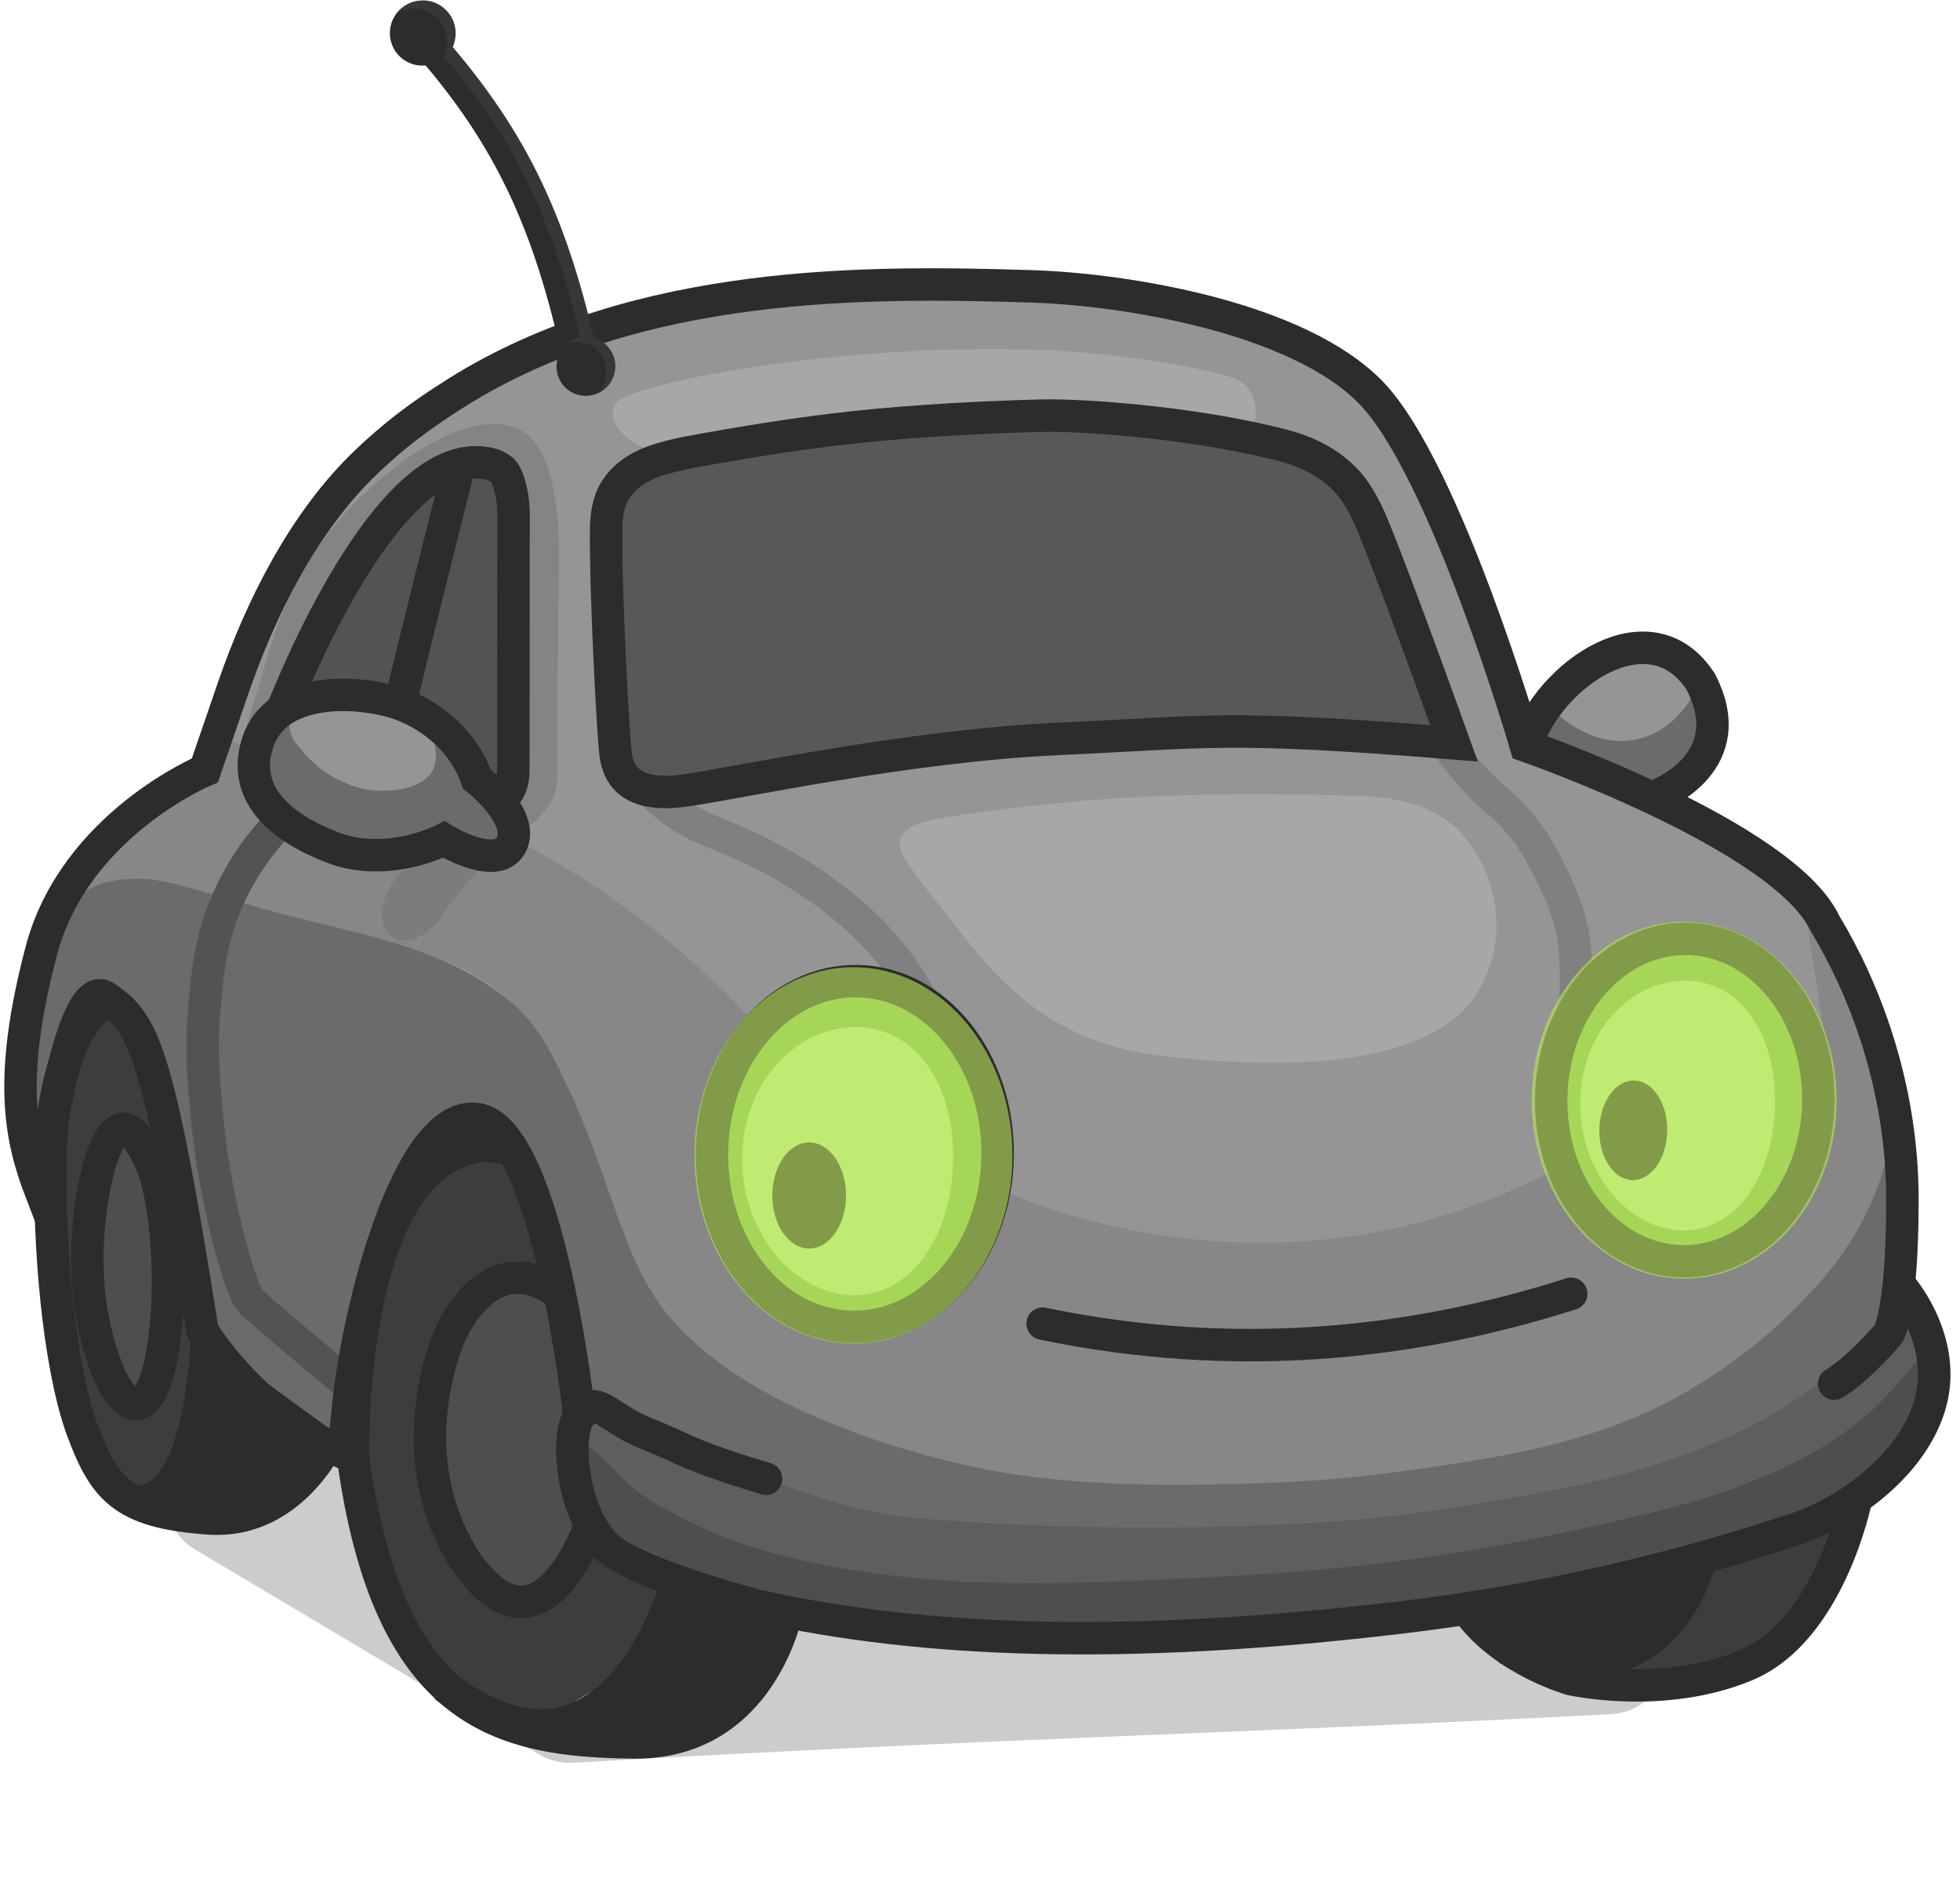 <svg width="302" height="291" viewBox="0 0 302 291" fill="none" xmlns="http://www.w3.org/2000/svg">
<g filter="url(#filter0_f_1141_9606)">
<path d="M83.13 270.308L30.102 238.734C22.245 234.055 25.562 222.001 34.706 222.001L208.108 222C209.762 222 211.384 222.456 212.796 223.318L252.411 247.494C259.943 252.09 257.036 263.622 248.225 264.078C189.043 267.139 155.687 267.702 88.285 271.559C86.491 271.662 84.675 271.228 83.13 270.308Z" fill="black" fill-opacity="0.2"/>
</g>
<path d="M236.09 114.177L213.702 62.777L204.128 54.687L187.16 48.241L155.996 42.719L129.349 45.083L98.123 49.451L78.354 55.435L66.786 63.489L59.954 69.82L46.357 83.995L37.663 97.34L33.591 111.903L31.881 118.789L21.928 123.785L12.133 134.404L6.518 145.084C6.518 145.084 2.716 158.281 2.626 158.999C2.535 159.718 3.39 172.502 3.39 172.502L5.848 180.248L7.899 171.927L11.973 157.205L15.565 152.916L22.028 161.041L24.739 173.441L30.056 194.4L31.192 205.018L39.789 215.664L52.415 222.217L56.622 198.346L62.842 179.004L70.16 173.009L77.542 173.596L80.306 182.307L83.407 189.903L86.755 202.483L87.903 212.3L88.956 217.616L89.363 228.193L102.167 242.46L121.53 247.241L153.811 252.929L171.84 250.35L205.758 250.041L237.629 245.363L275.833 235.715L290.101 226.281L297.466 217.066L297.309 205.823L294.02 199.515L291.712 192.42L292.842 180.706L288.969 159.447L281.182 142.633L271.214 132.047L253.517 122.79L259.267 119.343L263.405 110.572L257.911 101.821L250.225 100.1L240.008 106.703L236.039 114.196L236.059 114.196L236.09 114.177Z" fill="#959595"/>
<path d="M105.03 242.251L99.295 255.66L90.538 260.964L80.57 266.95L69.084 261.723L59.682 245.925L54.718 222.731L56.641 198.346L65.26 177.099L70.18 172.989L79.232 177.061L86.775 202.463L88.08 214.533L88.739 218.773L89.362 228.183L94.456 239.688L105.02 242.251L105.03 242.251Z" fill="#3D3D3D"/>
<path d="M284.984 231.607L282.177 242.418L273.348 253.371L260.731 259.219L246.085 259.547L246.314 256.84L255.071 250.946L261.438 243.567L263.187 239.492L284.984 231.607Z" fill="#3D3D3D"/>
<path d="M19.349 156.09L24.758 173.43L27.109 185.836L29.08 199.596C29.781 202.286 30.492 204.967 31.193 207.657C31.282 210.479 31.263 217.309 28.5 223.73C28.5 223.73 26.596 228.153 22.1 231.968C21.837 232.194 21.505 232.289 21.123 232.474C19.904 233.056 13.564 222.003 13.564 222.003L8.067 202.402L7.699 178.064L10.371 160.031L17.684 154.356L19.349 156.07L19.359 156.07L19.349 156.09Z" fill="#3D3D3D"/>
<path d="M74.531 173.704L74.718 175.317L69.844 176.906L68.857 175.342L72.554 173.465L74.531 173.704Z" fill="#2C2C2C"/>
<path d="M193.158 65.57C191.691 67.449 193.246 67.101 190.853 67.277C180.963 67.243 167.34 65.236 157.639 65.255C142.907 65.982 122.693 68.149 108.275 69.291C105.672 69.523 103.008 69.774 100.525 69.248C96.78 68.854 91.806 63.611 95.981 61.252C105.48 57.199 134.683 53.062 159.014 53.874C163.013 53.942 168.607 54.413 172.221 54.865C179.439 55.77 183.32 56.366 189.816 58.131C192.684 58.972 194.178 62.104 193.189 65.5L193.148 65.57L193.158 65.57Z" fill="#A7A7A7"/>
<path d="M210.415 122.634C188.132 121.991 170.697 122.268 148.267 125.514C144.256 126.266 135.417 126.798 139.79 132.882C142.453 136.791 145.797 140.71 148.732 144.523C157.479 155.84 166.547 161.562 181.039 162.883C194.241 164.244 215.78 165.186 225.488 155.686C232.711 147.979 232.016 135.888 224.928 128.105C221.253 124.291 215.761 122.951 210.615 122.657L210.425 122.654L210.415 122.634Z" fill="#A7A7A7"/>
<path d="M265.377 145.653L275.046 153.364L280.561 164.795L280.1 174.569L276.156 185.863L268.175 192.058L255.201 195.021L246.468 188.273L238.492 172.696L242.528 155.083L256.886 144.25L265.377 145.633L265.377 145.653Z" fill="#CAF698"/>
<path d="M146.121 156.926L151.272 167.232L153.032 182.439L149.948 189.645L143.544 198.133L130.583 202.236L119.062 198.779L110.975 186.12L109.898 169.283L116.034 156.5L125.36 152.015L137.943 151.207L146.121 156.926Z" fill="#CAF698"/>
<path d="M79.381 246.209C82.948 251.331 86.743 242.035 89.541 236.615C91.798 232.737 88.23 213.253 87.593 208.894C86.764 205.321 86.181 202.063 84.135 199.063C82.798 197.433 76.512 199.192 74.693 200.496C71.963 202.527 70.889 208.332 69.699 212.465C68.151 217.853 67.823 235 69.865 240.4L79.381 246.219L79.381 246.209Z" fill="#4E4E4E"/>
<path d="M13.898 185.804C13.796 207.315 18.784 214.448 20.696 215.676C22.945 217.118 25.767 203.198 25.52 193.363C28.175 191.641 25.916 182.608 21.416 177.002C20.581 175.96 18.999 174.027 17.674 174.378C16.8 174.605 16.595 175.692 14.924 181.248C13.905 184.634 13.75 184.992 13.898 185.814L13.898 185.804Z" fill="#4E4E4E"/>
<path d="M79.643 129.42C85.388 132.523 88.827 134.693 91.046 136.156C102.102 143.437 110.112 151.053 115.381 156.69L109.42 169.135L109.038 181.741L114.978 192.818L119.385 199.283L127.766 202.735L144.184 197.432L148.317 188.981L151.309 181.963C151.309 181.963 194.281 204.908 241.076 179.404L244.63 188.766L255.636 193.986L269.302 192.974L277.424 186.661L280.757 172.658L281.906 165.203L277.95 138.643L288.669 152.61L292.093 170.972C291.678 173.356 291.274 175.74 290.869 178.125C290.399 180.878 288.833 185.436 286.09 190.477C282.063 197.839 277.157 202.329 274.259 204.917C269.041 209.602 263.602 212.963 257.337 215.973C251.909 218.575 234.484 226.393 207.903 228.338C192.355 229.473 176.836 229.968 165.884 228.689C148.252 226.634 144.696 224.932 141.208 224.092C121.824 219.39 109.342 212.549 102.01 202.231C98.795 197.714 96.235 190.827 96.235 190.827C93.379 185.005 92.507 178.241 86.427 165.092C85.893 163.944 84.933 161.9 83.227 159.515C82.522 158.515 80.246 155.431 76.646 152.639C71.672 148.766 66.723 147.225 63.883 146.563C57.949 144.727 46.515 142.811 40.581 140.975C26.367 134.279 18.49 135.385 13.823 137.207C12.787 137.612 10.655 139.141 10.272 138.626C9.33 137.362 18.591 127.695 26.361 120.857C27.402 119.432 28.594 117.919 29.956 116.369C31.095 115.075 32.222 113.911 33.308 112.867C40.01 116.214 47.741 119.617 56.467 122.713C64.785 125.664 72.575 127.817 79.613 129.409L79.643 129.42Z" fill="#878787"/>
<path opacity="0.42" d="M63.413 132.697C60.589 135.087 57.981 139.019 59.148 142.727C61.238 146.897 66.067 144.247 67.94 141.244C70.115 138.145 72.744 134.773 75.673 132.135C78.915 128.591 85.332 126.064 85.812 120.531C85.873 109.44 85.974 98.341 86.135 87.202C86.211 81.922 85.961 75.718 83.797 70.446C79.399 60.611 67.115 67.004 60.63 72.181C51.302 79.566 45.331 87.881 41.91 98.932C40.642 102.974 39.432 107.077 38.234 111.07C38.066 111.628 37.875 112.415 37.998 112.867C38.378 114.253 44.959 109.428 46.352 109.218C49.179 108.069 51.842 108.537 54.53 108.686C56.38 108.713 58.234 108.48 60.475 109.102C62.128 109.596 63.871 110.072 65.308 110.982C67.158 112.369 69.594 114.775 71.539 116.473C73.317 118.019 74.247 119.443 75.796 121.606C77.253 123.867 78.895 125.821 78.556 128.496C78.35 129.613 78.011 130.899 76.944 131.393C72.716 131.932 67.296 129.093 63.585 132.58L63.423 132.707L63.413 132.697Z" fill="#6F6F6F"/>
<path d="M4.211 151.021C5.228 143.665 11.265 135.592 19.708 135.434C23.263 135.156 26.002 135.906 29.519 136.847C34.63 138.221 39.697 139.814 44.719 141.117C55.738 143.987 67.612 145.919 76.93 153.005C81.981 156.439 84.523 161.096 86.977 166.392C94.26 181.399 95.697 194.101 103.209 202.931C114.201 216.022 136.688 223.288 152.024 226.411C165.35 228.884 178.477 228.914 191.133 228.587C203.789 228.26 211.472 227.412 223.68 225.558C235.888 223.705 249.865 220.867 262.19 212.985C267.226 209.858 271.778 206.303 275.887 202.272C279.53 198.645 284.118 193.971 287.541 186.929C289.147 183.722 290.432 179.961 291.211 176.592C291.797 174.09 292.05 171.843 292.205 172.186C292.793 178.535 293.476 188.676 293.647 194.099C292.961 197.999 291.23 202.145 289.736 205.863C287.755 209.435 283.764 211.487 281.721 215.158C280.413 217.099 278.676 219.655 277.378 221.516C276.532 222.614 276.377 222.982 275.403 223.267C267.36 224.771 225.781 234.11 208.512 237.31C202.997 237.66 181.108 240.193 174.702 240.551C162.958 240.05 136.755 242.151 130.078 241.854C127.6 241.738 126.643 240.814 123.848 239.744C115.529 236.183 97.23 228.377 92.748 226.442C90.352 225.447 90.399 222.187 89.462 219.894C86.019 210.453 85.869 200.05 83.147 190.499C81.803 186.659 80.17 179.955 78.394 176.209C75.874 172.752 70.18 172.239 66.804 174.751C64.733 176.201 63.729 179.197 62.677 181.382C59.627 188.978 56.732 201.008 53.738 210.285C52.428 213.727 53.667 218.605 53.25 221.869C52.955 223.605 52.349 222.306 50.716 221.833C49.103 221.299 46.229 217.757 44.497 217.182C41.106 215.853 37.267 215.737 35.71 212.044C34.092 209.17 32.261 205.754 30.702 202.931C29.707 201.196 29.283 200.05 29.05 198.206C28.46 194.077 26.853 182.783 25.982 176.67C25.567 174.233 25.629 172.694 24.679 170.63C23.068 167.246 20.768 162.393 19.019 158.847C17.495 155.674 15.427 154.154 12.498 157.522C9.008 161.632 8.978 167.112 7.556 172.072C6.303 176.444 2.762 177.163 3.111 173.128C3.304 165.96 2.943 157.764 4.199 151.161L4.221 151.012L4.211 151.021Z" fill="#6B6B6B"/>
<path d="M261.398 106.124C257.125 114.643 248.322 116.816 240.602 110.533C239.898 110.113 239.157 108.832 238.309 109.36C237.763 109.752 236.978 111.491 236.452 112.573C236.276 112.991 236.079 113.478 236.243 113.91C237.074 115.213 239.613 116.679 240.822 117.447C243.468 118.465 247.034 119.447 249.771 120.377C251.095 120.816 251.948 121.269 253.379 121.899C254.929 122.592 255.939 123.307 257.2 121.865C259.151 119.713 262.218 117.877 263.158 115.13C263.428 114.444 263.698 113.748 263.978 113.052C264.366 111.847 265.294 110.581 264.501 109.409C263.853 108.59 262.373 106.488 261.459 106.105L261.399 106.104L261.398 106.124Z" fill="#6B6B6B"/>
<path d="M66.984 112.595C66.554 113.969 67.554 116.063 66.957 117.945C65.737 122.028 58.823 122.288 55.505 121.409C51.103 120.156 48.413 118.106 45.604 114.515C43.228 111.491 46.252 107.104 40.548 114.202C37.096 118.502 38.961 125.77 44.024 128.304C49.83 130.688 55.941 132.797 62.325 131.869C65.567 131.046 68.883 129.954 72.185 131.202C74.187 131.761 77.236 131.865 78.63 130.255C80.939 126.858 74.341 121.832 72.418 119.294C70.872 117.642 68.823 113.412 67.385 112.521C67.256 112.459 67.116 112.447 67.015 112.545L66.984 112.585L66.984 112.595Z" fill="#6B6B6B"/>
<path opacity="0.74" d="M208.118 74.019L213.939 87.834L220.416 106.72L222.717 114.224L211.385 114.3L188.352 112.276L162.787 113.836L133.834 116.547L106.297 121.689L99.322 120.627L95.03 117.915L93.327 102.229L93.101 77.153L98.703 72.903L115.634 68.808L152.704 63.525L180.095 67.102L193.75 68.26L203.129 69.116L208.118 74.009L208.118 74.019Z" fill="#424242"/>
<path opacity="0.74" d="M78.383 120.423L79.602 110.16L80.365 87.148L77.697 73.178L72.556 71.834L68.778 73.709L61.634 79.496L56.387 84.101L46.872 98.134L43.081 108.57L52.544 109.138L60.045 108.396L67.18 110.85L72.263 114.884L74.676 118.129L75.484 121.031L78.383 120.433L78.383 120.423Z" fill="#424242"/>
<path d="M293.959 201.664C292.603 202.044 291.144 203.323 289.479 205.049C284.432 210.307 277.07 215.931 270.118 219.49C261.038 224.249 250.457 227.396 240.629 229.304C230.047 231.381 217.315 233.537 206.552 234.311C195.229 235.127 171.074 236.327 141.326 233.896C128.17 232.815 115.868 226.667 103.353 222.055C99.682 220.711 96.779 216.119 93.314 216.409C89.248 216.82 87.341 222.113 88.117 225.864C88.725 229.404 91.551 236.635 94.485 239.128C96.254 240.624 98.175 241.942 100.148 243.121C106.643 246.935 117.5 247.922 125.461 250.008C134.406 251.798 143.312 252.807 152.211 252.936C160.217 253.282 176.426 252.066 185.851 252.463C191.398 252.743 190.537 252.791 195.809 251.997C209.832 249.85 226.972 248.558 241.062 245.262C246.662 243.913 252.513 242.478 258.153 241.119C263.564 239.727 268.427 238.908 273.347 236.819C278.109 234.638 282.669 231.923 287.502 228.983C292.192 226.241 295.249 221.644 296.774 216.486C298.164 212.406 300.259 200.335 294.079 201.635L293.979 201.664L293.959 201.664Z" fill="#5E5E5E"/>
<path d="M261.495 239.709L258.723 248.1L249.212 255.673L239.069 257.216L233.335 254.003L226.207 246.919L261.485 239.719L261.495 239.709Z" fill="#2C2C2C"/>
<path d="M122.362 247.853L119.045 255.196L112.294 262.809L107.204 266.916L94.11 269.196L86.468 264.425L93.454 262.656L98.374 255.127L103.342 244.917L109.129 244.471L122.361 247.873L122.362 247.853Z" fill="#2C2C2C"/>
<path d="M31.378 205.95C31.361 209.891 31.005 213.116 30.651 215.441C30.098 219.063 29.492 220.895 29.273 221.522C28.542 223.631 27.791 225.741 25.971 227.824C24.435 229.572 22.761 230.578 21.662 231.142C23.593 231.8 25.514 232.448 27.445 233.096L39.43 233.48L49.94 226.011L51.438 220.593L31.368 205.95L31.378 205.95Z" fill="#2C2C2C"/>
<path d="M298.452 210.341C297.079 222.322 289.438 228.502 279.281 233.725C274.038 236.67 265.826 238.141 259.189 239.995C248.711 242.503 238.6 245.987 228.151 247.186C218.031 248.47 202.701 251.128 190.999 252.618C185.959 253.256 184.348 252.632 178.616 252.729C170.223 252.878 159.778 251.746 151.485 251.876C143.519 252.251 138.525 251.818 130.826 250.287C123.696 248.843 116.958 248.656 110.194 246.137C102.504 243.346 93.566 241.036 90.525 232.781C89.09 228.98 86.276 224.399 87.298 222.193C89.053 219.798 95.453 227.432 97.074 228.805C100.462 231.695 104.891 233.849 108.468 235.481C112.312 237.297 117.111 238.807 121.486 239.89C143.541 245.2 164.219 244.09 186.458 242.962C209.066 241.889 226.753 239.485 248.789 234.374C261.771 231.541 276.705 227.227 287.246 218.299C289.058 216.805 290.723 215.079 292.229 213.311C293.752 211.683 298.914 204.687 298.454 210.201L298.452 210.331L298.452 210.341Z" fill="#4E4E4E"/>
<path d="M53.053 212.717C53.053 212.717 44.632 205.824 38.757 200.619C38.164 200.09 37.151 198.265 35.294 191.147C32.944 182.162 32.187 175.011 31.961 172.677C31.395 166.868 30.899 161.751 31.53 154.819C32.006 149.575 32.469 144.492 35.147 138.49C37.587 132.985 40.823 129.101 43.158 126.695" stroke="#535353" stroke-width="5" stroke-miterlimit="10"/>
<path d="M142.475 155.226C142.475 155.226 139.116 146.136 127.071 137.421C121.717 133.543 116.614 130.969 112.587 129.31C106.165 126.657 105.09 126.331 99.906 121.696" stroke="#808080" stroke-width="5" stroke-miterlimit="10"/>
<path d="M242.72 155.586C243.112 145.111 242.683 141.554 237.992 132.635C235.569 128.019 233.233 125.655 231.17 123.745C230.913 123.512 230.636 123.328 230.369 123.104C227.752 120.805 225.449 118.232 223.44 115.402C223.176 115.029 222.931 114.635 222.707 114.232" stroke="#808080" stroke-width="5" stroke-miterlimit="10"/>
<path d="M297.291 216.652L294.904 215.911L294.903 215.913L297.291 216.652ZM275.811 235.833L275.104 233.435L275.066 233.446L275.028 233.459L275.811 235.833ZM215.651 249.203L215.945 251.685L215.945 251.685L215.651 249.203ZM116.797 247.391L116.173 249.811L116.213 249.822L116.253 249.831L116.797 247.391ZM94.426 239.036L92.995 241.086L92.996 241.087L94.426 239.036ZM117.32 230.2C118.642 230.599 120.037 229.849 120.435 228.527C120.833 227.205 120.084 225.811 118.762 225.413L117.32 230.2ZM293.065 198.389C291.169 200.018 291.169 200.018 291.168 200.017C291.168 200.017 291.168 200.016 291.167 200.016C291.167 200.015 291.166 200.015 291.166 200.014C291.165 200.013 291.165 200.013 291.165 200.013C291.165 200.013 291.167 200.015 291.17 200.019C291.177 200.027 291.19 200.043 291.209 200.067C291.248 200.114 291.31 200.191 291.391 200.297C291.554 200.508 291.793 200.832 292.077 201.255C292.645 202.104 293.378 203.332 294.023 204.831C295.321 207.849 296.187 211.773 294.904 215.911L297.291 216.652L299.679 217.393C301.438 211.724 300.191 206.517 298.616 202.855C297.824 201.014 296.929 199.515 296.23 198.472C295.88 197.949 295.575 197.535 295.353 197.246C295.241 197.101 295.15 196.987 295.083 196.906C295.05 196.865 295.023 196.832 295.002 196.808C294.992 196.795 294.983 196.785 294.977 196.777C294.973 196.773 294.97 196.77 294.968 196.767C294.966 196.765 294.965 196.764 294.964 196.763C294.964 196.762 294.963 196.761 294.963 196.761C294.962 196.76 294.961 196.759 293.065 198.389ZM297.291 216.652L294.903 215.913C293.579 220.195 290.496 224.044 286.698 227.138C282.906 230.226 278.588 232.408 275.104 233.435L275.811 235.833L276.518 238.231C280.667 237.008 285.573 234.503 289.855 231.015C294.131 227.533 297.971 222.916 299.68 217.39L297.291 216.652ZM275.811 235.833L275.028 233.459C258.55 238.895 238.478 243.98 215.357 246.72L215.651 249.203L215.945 251.685C239.449 248.9 259.85 243.731 276.594 238.207L275.811 235.833ZM215.651 249.203L215.357 246.72C173.031 251.733 142.145 250.476 117.341 244.95L116.797 247.391L116.253 249.831C141.772 255.515 173.257 256.742 215.945 251.685L215.651 249.203ZM116.797 247.391C117.421 244.97 117.421 244.97 117.421 244.97C117.421 244.97 117.421 244.97 117.421 244.97C117.421 244.97 117.42 244.97 117.42 244.969C117.418 244.969 117.416 244.968 117.412 244.967C117.405 244.966 117.394 244.963 117.379 244.959C117.35 244.951 117.305 244.94 117.246 244.924C117.128 244.893 116.953 244.847 116.726 244.786C116.273 244.664 115.617 244.485 114.81 244.257C113.194 243.8 110.982 243.15 108.592 242.375C103.687 240.784 98.449 238.793 95.855 236.985L94.426 239.036L92.996 241.087C96.293 243.385 102.241 245.571 107.049 247.131C109.516 247.931 111.792 248.6 113.45 249.068C114.28 249.303 114.957 249.488 115.429 249.614C115.664 249.678 115.848 249.726 115.975 249.76C116.038 249.776 116.086 249.789 116.12 249.798C116.136 249.802 116.149 249.805 116.158 249.808C116.163 249.809 116.166 249.81 116.168 249.81C116.17 249.811 116.171 249.811 116.171 249.811C116.172 249.811 116.172 249.811 116.172 249.811C116.173 249.811 116.173 249.811 116.797 247.391ZM94.426 239.036L95.857 236.986C93.72 235.494 91.991 231.982 91.168 227.92C90.772 225.969 90.625 224.065 90.704 222.49C90.789 220.817 91.112 219.867 91.343 219.523L89.268 218.129L87.193 216.734C86.192 218.223 85.809 220.289 85.711 222.238C85.608 224.285 85.801 226.609 86.267 228.913C87.169 233.363 89.251 238.472 92.995 241.086L94.426 239.036ZM89.268 218.129L91.343 219.523C91.795 218.85 91.864 219.073 91.495 219.136C91.223 219.182 91.223 219.035 91.893 219.403C92.594 219.789 93.215 220.243 94.45 221.006C95.565 221.696 96.927 222.464 98.591 223.122L99.51 220.797L100.43 218.473C99.14 217.963 98.053 217.356 97.079 216.753C96.224 216.225 95.117 215.47 94.303 215.023C93.459 214.558 92.16 213.952 90.659 214.206C89.061 214.477 87.972 215.575 87.193 216.734L89.268 218.129ZM99.51 220.797L98.591 223.122C104.199 225.34 104.89 226.458 117.32 230.2L118.041 227.807L118.762 225.413C106.557 221.738 106.636 220.927 100.43 218.473L99.51 220.797Z" fill="#2C2C2C"/>
<path d="M255.603 122.409C255.603 122.409 268.527 117.416 262.036 105C254.257 93.086 238.64 103.861 235.11 114.891" stroke="#2C2C2C" stroke-width="5" stroke-miterlimit="10"/>
<path d="M76.142 123.24C76.142 123.24 78.984 123.181 79.096 118.892L79.131 79.859C79.165 78.239 79.008 76.627 78.601 75.061C78.288 73.856 77.835 72.669 77.221 72.28C76.478 71.76 75.802 71.47 74.874 71.356C58.904 68.504 43.229 110.112 43.229 110.112" stroke="#2C2C2C" stroke-width="5" stroke-miterlimit="10"/>
<path d="M70.682 72.025C70.682 72.025 63.382 100.962 61.951 107.252" stroke="#2C2C2C" stroke-width="5" stroke-miterlimit="10"/>
<path d="M73.459 119.982C73.459 119.982 80.974 125.872 78.772 130.12C76.571 134.369 68.393 129.33 68.393 129.33C68.393 129.33 60.331 133.523 52.119 130.874C45.194 128.424 36.984 123.464 39.612 114.691C42.471 105.142 56.162 106.52 61.515 108.418C66.868 110.316 71.578 114.524 73.459 119.982Z" stroke="#2C2C2C" stroke-width="5" stroke-miterlimit="10"/>
<path d="M142.965 64.842C138.009 65.2 128.45 65.782 112.217 68.597C103.434 70.12 98.263 70.835 95.163 74.99C94.031 76.514 93.441 78.536 93.4 81.385C93.262 90.915 94.454 112.844 94.838 116.06C95.221 119.276 97.088 122.953 105.466 121.784C113.834 120.616 139.84 114.892 162.977 113.837C186.115 112.782 188.752 111.64 224.044 114.511C224.044 114.511 213.037 83.829 210.637 78.984C209.675 77.029 208.66 75.294 207.133 73.742C203.141 69.714 198.115 68.701 195.384 68.051C182.676 65.057 167.021 63.88 160.388 64.034C155.536 64.144 147.931 64.484 142.975 64.842L142.965 64.842Z" stroke="#2C2C2C" stroke-width="5" stroke-miterlimit="10"/>
<path d="M285.952 231.051C285.952 231.051 281.911 251.125 269.092 256.509C256.273 261.894 242.078 258.688 242.078 258.688C242.078 258.688 231.947 255.861 226.375 248.4" stroke="#2C2C2C" stroke-width="5" stroke-miterlimit="10"/>
<path d="M262.283 239.06C262.283 239.06 257.746 263.617 231.875 253.831" stroke="#2C2C2C" stroke-width="5" stroke-miterlimit="10"/>
<path d="M121.298 247.997C121.298 247.997 117.469 268.624 97.66 268.427C77.231 268.221 59.817 264.238 54.374 224.325C54.374 224.325 53.378 179.176 73.978 176.584C73.978 176.584 74.861 176.357 78.793 176.974" stroke="#2C2C2C" stroke-width="5" stroke-miterlimit="10"/>
<path d="M104.664 242.617C104.664 242.617 95.241 280.025 68.492 259.765" stroke="#2C2C2C" stroke-width="5" stroke-miterlimit="10"/>
<path d="M91.331 233.911C91.331 233.911 83.602 257.912 71.616 240.316C61.056 223.622 69.337 205.7 69.337 205.7C69.337 205.7 75.064 191.431 85.924 199.089" stroke="#2C2C2C" stroke-width="5" stroke-miterlimit="10"/>
<path d="M51.449 220.592C51.449 220.592 45.641 234.86 32.154 233.914C18.666 232.969 15.95 229.189 12.496 219.808C9.003 209.636 7.442 191.732 7.812 177.226C8.182 162.719 14.105 152.954 17.779 154.778" stroke="#2C2C2C" stroke-width="5" stroke-miterlimit="10"/>
<path d="M15.604 178.518C15.604 178.518 9.924 195.758 17.017 212.192C17.017 212.192 21.529 222.379 24.559 210.671C27.015 199.946 25.799 184.507 23.092 178.737C20.395 172.967 18.003 171.742 15.604 178.518Z" stroke="#2C2C2C" stroke-width="5" stroke-miterlimit="10"/>
<path d="M31.941 205.728C31.706 208.875 30.844 231.735 20.95 231.282" stroke="#2C2C2C" stroke-width="5" stroke-miterlimit="10"/>
<path d="M89.278 218.139C89.278 218.139 84.457 174.005 73.559 172.407C62.661 170.809 54.966 202.811 53.644 216.773L52.902 223.823C38.541 217.514 31.192 205.007 31.192 205.007C24.278 161.052 22.018 157.569 16.294 153.635C10.571 149.702 6.299 183.604 6.299 183.604C3.042 175.126 1.255 165.949 6.357 146.501C11.459 127.053 31.573 118.673 31.573 118.673L35.875 106.134C40.187 93.575 46.86 80.281 56.474 71.129C60.652 67.149 64.607 64.096 70.41 60.46C98.417 42.883 134.054 43.35 158.756 44.108C173.681 44.564 200.17 48.968 211.323 60.571C222.811 72.558 235.109 114.891 235.109 114.891C235.109 114.891 274.903 128.719 281.216 142.302C287.096 152.028 293.139 167.047 293.131 184.879C293.113 202.711 290.911 205.569 290.911 205.569C290.911 205.569 286.251 211.042 282.61 213.159" stroke="#2C2C2C" stroke-width="5" stroke-miterlimit="10" stroke-linecap="round"/>
<path d="M242.098 199.312C217.371 207.209 190.065 210.016 160.653 203.913" stroke="#2C2C2C" stroke-width="5" stroke-miterlimit="10" stroke-linecap="round"/>
<path d="M124.68 192.34C121.54 192.34 119 188.681 119 184.171C119 179.661 121.54 176 124.68 176C127.82 176 130.36 179.661 130.36 184.171C130.36 188.681 127.82 192.34 124.68 192.34Z" fill="#2C2C2C"/>
<path d="M132.087 153.654C121.208 153.496 112.222 164.197 112.028 177.566C111.835 190.934 120.497 201.891 131.386 202.049C142.275 202.206 151.251 191.505 151.444 178.137C151.638 164.768 142.976 153.811 132.087 153.654ZM131.422 199.529C122.353 199.397 114.186 189.838 114.355 178.199C114.524 166.561 122.952 158.092 132.021 158.224C141.09 158.355 147.02 167.031 146.852 178.67C146.683 190.309 140.491 199.66 131.422 199.529Z" fill="#8AC155"/>
<path d="M131.322 204.408C119.163 204.232 109.487 192.17 109.7 177.462C109.913 162.753 119.935 150.977 132.094 151.154C144.252 151.33 153.929 163.391 153.716 178.1C153.502 192.808 143.481 204.584 131.322 204.408Z" stroke="#2C2C2C" stroke-width="5" stroke-miterlimit="10"/>
<path d="M259.858 146.934C249.819 146.788 241.534 156.739 241.354 169.148C241.174 181.557 249.168 191.743 259.207 191.889C269.245 192.034 277.53 182.083 277.71 169.675C277.89 157.266 269.897 147.079 259.858 146.934ZM259.24 189.559C250.871 189.438 243.335 180.528 243.492 169.679C243.65 158.83 251.429 150.952 259.798 151.074C268.167 151.195 273.646 159.265 273.489 170.113C273.332 180.962 267.609 189.68 259.24 189.559Z" fill="#8AC155"/>
<path d="M259.231 194.301C247.862 194.136 238.814 182.884 239.013 169.165C239.212 155.447 248.582 144.461 259.951 144.626C271.32 144.791 280.368 156.043 280.169 169.762C279.97 183.48 270.6 194.465 259.231 194.301Z" stroke="#2C2C2C" stroke-width="5" stroke-miterlimit="10"/>
<path d="M251.548 181.797C248.659 181.756 246.368 178.292 246.43 174.052C246.491 169.813 248.881 166.417 251.77 166.459C254.66 166.501 256.95 169.964 256.889 174.204C256.827 178.444 254.438 181.839 251.548 181.797Z" fill="#2C2C2C"/>
<g filter="url(#filter1_f_1141_9606)">
<ellipse cx="131.5" cy="177.999" rx="24.5" ry="29" fill="#B9E55A" fill-opacity="0.6"/>
</g>
<g filter="url(#filter2_f_1141_9606)">
<ellipse cx="259.5" cy="169.499" rx="23.5" ry="27.5" fill="#B9E55A" fill-opacity="0.6"/>
</g>
<path d="M89.283 55.599C84.689 34.257 78.421 21.023 66.234 6.999" stroke="#2C2C2C" stroke-width="5"/>
<path d="M91.283 55.627C86.689 34.285 80.421 21.051 68.234 7.026" stroke="#373737" stroke-width="2"/>
<path d="M90.186 60.979C92.671 61.015 94.714 59.029 94.75 56.544C94.786 54.059 92.801 52.016 90.316 51.98C87.831 51.944 85.787 53.929 85.751 56.414C85.715 58.899 87.701 60.943 90.186 60.979Z" fill="#2C2C2C"/>
<path d="M64.999 10.107C67.76 10.147 70.031 7.941 70.071 5.18C70.111 2.419 67.905 0.148 65.144 0.108C62.383 0.068 60.112 2.274 60.072 5.035C60.032 7.796 62.238 10.067 64.999 10.107Z" fill="#2C2C2C"/>
<path d="M65.214 0.059C68.014 0.099 70.251 2.402 70.21 5.202C70.185 6.922 69.303 8.429 67.97 9.33C68.552 8.518 68.906 7.523 68.922 6.453C68.963 3.653 66.726 1.351 63.926 1.31C62.856 1.295 61.851 1.62 61.023 2.178C61.962 0.882 63.494 0.044 65.214 0.069L65.214 0.059Z" fill="#373737"/>
<path d="M91.365 51.997C93.806 52.613 95.281 55.084 94.675 57.516C94.304 59.011 93.217 60.155 91.879 60.666C92.558 60.075 93.07 59.283 93.303 58.346C93.919 55.905 92.434 53.433 89.993 52.828C89.056 52.594 88.115 52.67 87.27 52.988C88.354 52.044 89.87 51.626 91.375 51.998L91.365 51.997Z" fill="#373737"/>
<defs>
<filter id="filter0_f_1141_9606" x="6.691" y="203" width="269.037" height="87.574" filterUnits="userSpaceOnUse" color-interpolation-filters="sRGB">
<feFlood flood-opacity="0" result="BackgroundImageFix"/>
<feBlend mode="normal" in="SourceGraphic" in2="BackgroundImageFix" result="shape"/>
<feGaussianBlur stdDeviation="9.5" result="effect1_foregroundBlur_1141_9606"/>
</filter>
<filter id="filter1_f_1141_9606" x="81" y="122.999" width="101" height="110" filterUnits="userSpaceOnUse" color-interpolation-filters="sRGB">
<feFlood flood-opacity="0" result="BackgroundImageFix"/>
<feBlend mode="normal" in="SourceGraphic" in2="BackgroundImageFix" result="shape"/>
<feGaussianBlur stdDeviation="13" result="effect1_foregroundBlur_1141_9606"/>
</filter>
<filter id="filter2_f_1141_9606" x="210" y="115.999" width="99" height="107" filterUnits="userSpaceOnUse" color-interpolation-filters="sRGB">
<feFlood flood-opacity="0" result="BackgroundImageFix"/>
<feBlend mode="normal" in="SourceGraphic" in2="BackgroundImageFix" result="shape"/>
<feGaussianBlur stdDeviation="13" result="effect1_foregroundBlur_1141_9606"/>
</filter>
</defs>
</svg>
